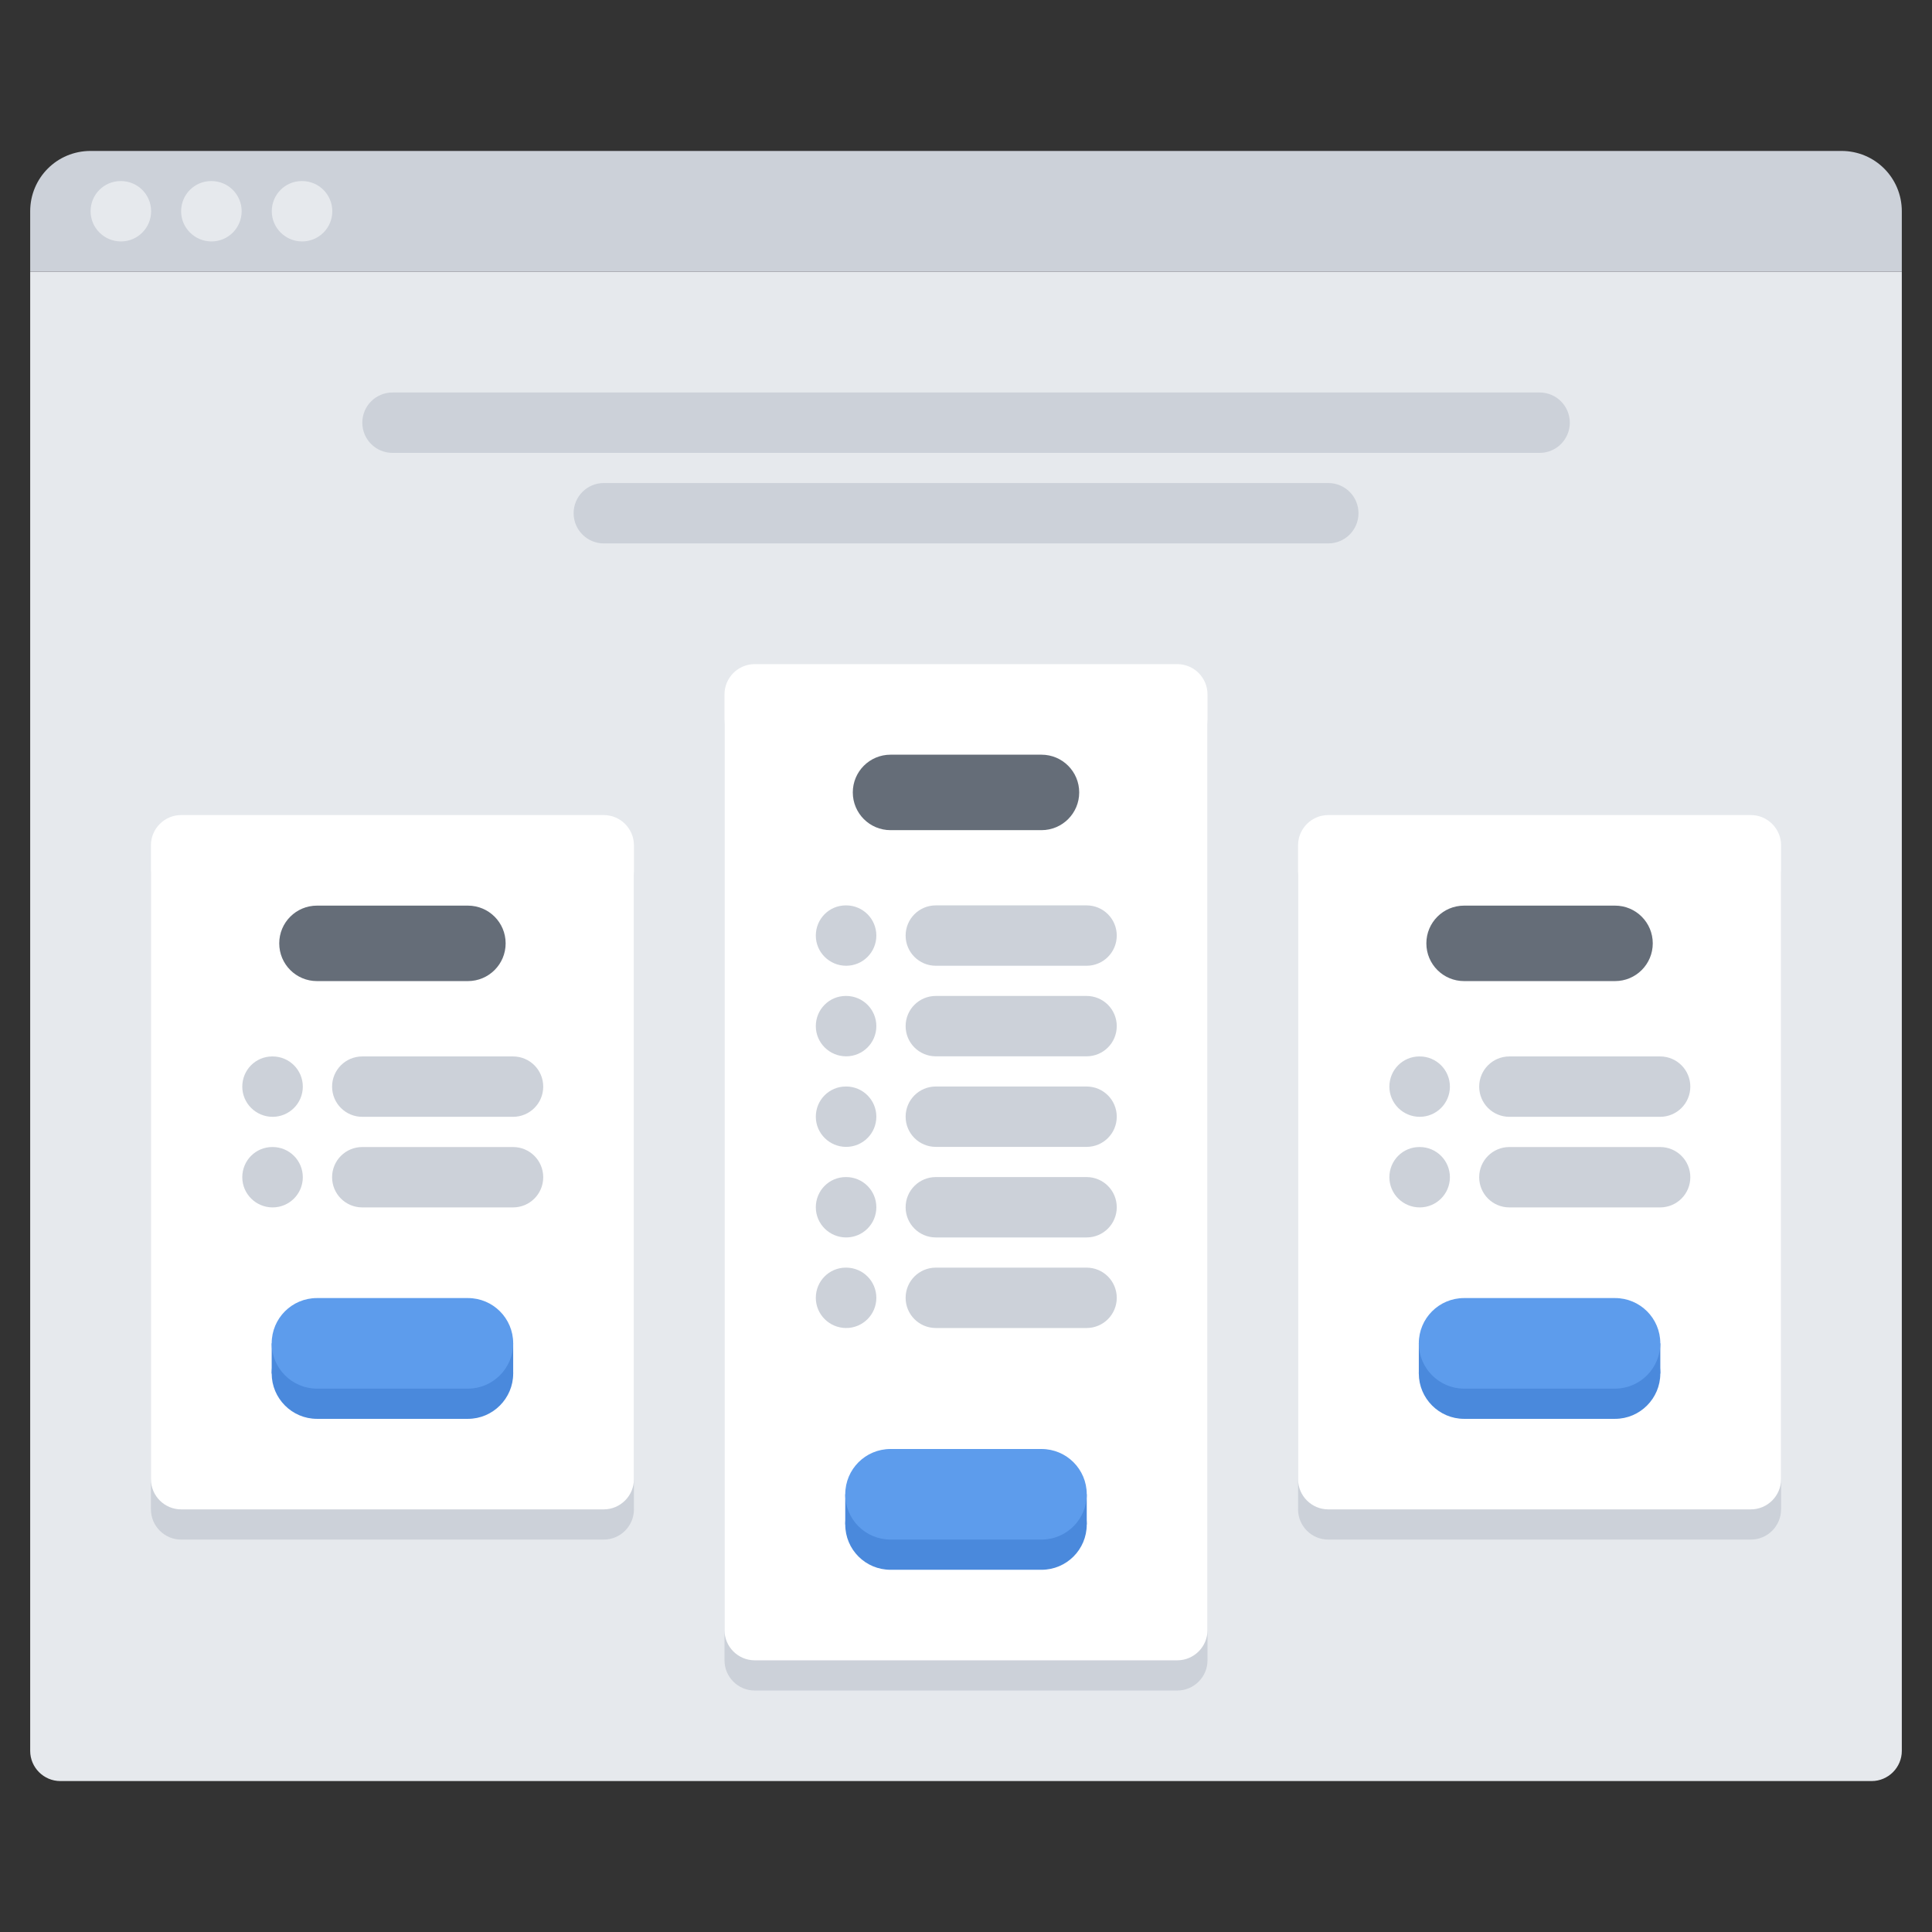 <?xml version="1.0" encoding="UTF-8" standalone="no"?>
<svg
   xmlns:dc="http://purl.org/dc/elements/1.1/"
   xmlns:cc="http://creativecommons.org/ns#"
   xmlns:rdf="http://www.w3.org/1999/02/22-rdf-syntax-ns#"
   xmlns:svg="http://www.w3.org/2000/svg"
   xmlns="http://www.w3.org/2000/svg"
   xmlns:sodipodi="http://sodipodi.sourceforge.net/DTD/sodipodi-0.dtd"
   xmlns:inkscape="http://www.inkscape.org/namespaces/inkscape"
   id="icons"
   enable-background="new 0 0 64 64"
   height="512"
   viewBox="0 0 64 64"
   width="512"
   version="1.1"
   sodipodi:docname="ui-compare.svg"
   inkscape:version="0.92.4 (5da689c313, 2019-01-14)">
  <rect x="0" y="0" width="64" height="64" fill="#333333" stroke="none"/>
  <defs
     id="defs111" />
  <sodipodi:namedview
     pagecolor="#ffffff"
     bordercolor="#666666"
     borderopacity="1"
     objecttolerance="10"
     gridtolerance="10"
     guidetolerance="10"
     inkscape:pageopacity="0"
     inkscape:pageshadow="2"
     inkscape:window-width="1280"
     inkscape:window-height="973"
     id="namedview109"
     showgrid="false"
     inkscape:zoom="1.3037281"
     inkscape:cx="219.23796"
     inkscape:cy="234.09299"
     inkscape:window-x="0"
     inkscape:window-y="25"
     inkscape:window-maximized="1"
     inkscape:current-layer="icons" />
  <path
     d="m1 58c0 .55.45 1 1 1h60c.55 0 1-.45 1-1v-49h-62z"
     fill="#e6e9ed"
     id="path2" />
  <path
     d="m63 7v2h-62v-2c0-1.109.89-2 2-2h58c1.11 0 2 .891 2 2z"
     fill="#ccd1d9"
     id="path4" />
  <path
     d="m4.006 5.998h-.01c-.553 0-.995.447-.995 1 0 .552.452 1 1.005 1s1-.448 1-1c0-.553-.447-1-1-1z"
     fill="#e6e9ed"
     id="path6" />
  <path
     d="m7.005 5.998h-.01c-.552 0-.995.447-.995 1 0 .552.453 1 1.005 1 .553 0 1-.448 1-1 0-.553-.447-1-1-1z"
     fill="#e6e9ed"
     id="path8" />
  <path
     d="m10.008 5.998h-.01c-.553 0-.995.447-.995 1 0 .552.452 1 1.005 1s1-.448 1-1c0-.553-.447-1-1-1z"
     fill="#e6e9ed"
     id="path10" />
  <path
     d="m44 28c-.55 0-1 .451-1 1v21.001c0 .55.45 1 1 1h14c.55 0 1-.45 1-1v-21.001c0-.549-.45-1-1-1z"
     fill="#ccd1d9"
     id="path12" />
  <path
     d="m25 23c-.55 0-1 .451-1 1v31.001c0 .55.45 1 1 1h14c.55 0 1-.45 1-1v-31.001c0-.549-.45-1-1-1z"
     fill="#ccd1d9"
     id="path14" />
  <path
     d="m6 28c-.55 0-1 .451-1 1v21.001c0 .55.45 1 1 1h14c.55 0 1-.45 1-1v-21.001c0-.549-.45-1-1-1z"
     fill="#ccd1d9"
     id="path16" />
  <path
     d="m44 27c-.55 0-1 .45-1 1v21c0 .55.45 1 1 1h14c.55 0 1-.45 1-1v-21c0-.55-.45-1-1-1z"
     fill="#fff"
     id="path18" />
  <path
     d="m25 22c-.55 0-1 .45-1 1v31c0 .55.45 1 1 1h14c.55 0 1-.45 1-1v-31c0-.55-.45-1-1-1z"
     id="path20"
     fill="#fff" />
  <path
     d="m6 27c-.55 0-1 .45-1 1v21c0 .55.45 1 1 1h14c.55 0 1-.45 1-1v-21c0-.55-.45-1-1-1z"
     fill="#fff"
     id="path22" />
  <path
     d="m53.5 44.001c.83 0 1.5.67 1.5 1.5 0 .82-.67 1.5-1.5 1.5h-5c-.83 0-1.5-.68-1.5-1.5 0-.83.67-1.5 1.5-1.5z"
     fill="#4a89dc"
     id="path24" />
  <path
     d="m34.5 52.001h-5c-.83 0-1.5-.67-1.5-1.5s.67-1.5 1.5-1.5h5c.83 0 1.5.67 1.5 1.5s-.67 1.5-1.5 1.5z"
     fill="#4a89dc"
     id="path26" />
  <path
     d="m15.5 44.001c.83 0 1.5.67 1.5 1.5 0 .82-.67 1.5-1.5 1.5h-5c-.83 0-1.5-.68-1.5-1.5 0-.83.67-1.5 1.5-1.5z"
     fill="#4a89dc"
     id="path28" />
  <path
     d="m51.002 15.002h-38c-.553 0-1-.447-1-1s.447-1 1-1h38c.553 0 1 .447 1 1s-.447 1-1 1z"
     fill="#ccd1d9"
     id="path30" />
  <path
     d="m44.002 18.001h-24c-.553 0-1-.448-1-1s.447-1 1-1h24c.553 0 1 .448 1 1s-.447 1-1 1z"
     fill="#ccd1d9"
     id="path32" />
  <path
     d="m 15.5,32.5 h -5 C 9.809,32.5 9.25,31.941 9.25,31.25 9.25,30.559 9.809,30 10.5,30 h 5 c 0.691,0 1.25,0.559 1.25,1.25 0,0.691 -0.559,1.25 -1.25,1.25 z"
     id="path34"
     inkscape:connector-curvature="0"
     style="fill:#656d78;stroke-width:1.25" />
  <path
     d="m9.031 39.997c-.553 0-1.005-.447-1.005-1s.442-1 .994-1h.011c.552 0 1 .447 1 1s-.448 1-1 1z"
     fill="#ccd1d9"
     id="path42" />
  <path
     d="m16.995 39.997h-4.994c-.553 0-1-.447-1-1s.447-1 1-1h4.994c.553 0 1 .447 1 1s-.447 1-1 1z"
     fill="#ccd1d9"
     id="path44" />
  <path
     d="m9.031 36.996c-.553 0-1.005-.447-1.005-1s.442-1 .994-1h.011c.552 0 1 .447 1 1s-.448 1-1 1z"
     fill="#ccd1d9"
     id="path46" />
  <path
     d="m16.995 36.996h-4.994c-.553 0-1-.447-1-1s.447-1 1-1h4.994c.553 0 1 .447 1 1s-.447 1-1 1z"
     fill="#ccd1d9"
     id="path48" />
  <path
     d="m 53.5,32.5 h -5 c -0.691,0 -1.25,-0.559 -1.25,-1.25 C 47.25,30.559 47.809,30 48.5,30 h 5 c 0.691,0 1.25,0.559 1.25,1.25 0,0.691 -0.559,1.25 -1.25,1.25 z"
     id="path50"
     inkscape:connector-curvature="0"
     style="fill:#656d78;stroke-width:1.25" />
  <path
     d="m47.03 39.997c-.553 0-1.005-.447-1.005-1s.442-1 .994-1h.011c.552 0 1 .447 1 1s-.448 1-1 1z"
     fill="#ccd1d9"
     id="path58" />
  <path
     d="m54.994 39.997h-4.994c-.553 0-1-.447-1-1s.447-1 1-1h4.994c.553 0 1 .447 1 1s-.447 1-1 1z"
     fill="#ccd1d9"
     id="path60" />
  <path
     d="m47.03 36.996c-.553 0-1.005-.447-1.005-1s.442-1 .994-1h.011c.552 0 1 .447 1 1s-.448 1-1 1z"
     fill="#ccd1d9"
     id="path62" />
  <path
     d="m54.994 36.996h-4.994c-.553 0-1-.447-1-1s.447-1 1-1h4.994c.553 0 1 .447 1 1s-.447 1-1 1z"
     fill="#ccd1d9"
     id="path64" />
  <path
     d="m 34.5,27.5 h -5 c -0.691,0 -1.25,-0.559 -1.25,-1.25 C 28.25,25.559 28.809,25 29.5,25 h 5 c 0.691,0 1.25,0.559 1.25,1.25 0,0.691 -0.559,1.25 -1.25,1.25 z"
     id="path66"
     inkscape:connector-curvature="0"
     style="fill:#656d78;stroke-width:1.25" />
  <g
     fill="#ccd1d9"
     id="g94">
    <path
       d="m28.03 34.992c-.553 0-1.005-.447-1.005-1s.442-1 .994-1h.011c.552 0 1 .447 1 1s-.448 1-1 1z"
       id="path74" />
    <path
       d="m35.994 34.992h-4.994c-.553 0-1-.447-1-1s.447-1 1-1h4.994c.553 0 1 .447 1 1s-.447 1-1 1z"
       id="path76" />
    <path
       d="m28.03 37.992c-.553 0-1.005-.447-1.005-1s.442-1 .994-1h.011c.552 0 1 .447 1 1s-.448 1-1 1z"
       id="path78" />
    <path
       d="m35.994 37.992h-4.994c-.553 0-1-.447-1-1s.447-1 1-1h4.994c.553 0 1 .447 1 1s-.447 1-1 1z"
       id="path80" />
    <path
       d="m28.03 40.992c-.553 0-1.005-.447-1.005-1s.442-1 .994-1h.011c.552 0 1 .447 1 1s-.448 1-1 1z"
       id="path82" />
    <path
       d="m35.994 40.992h-4.994c-.553 0-1-.447-1-1s.447-1 1-1h4.994c.553 0 1 .447 1 1s-.447 1-1 1z"
       id="path84" />
    <path
       d="m28.03 43.992c-.553 0-1.005-.447-1.005-1s.442-1 .994-1h.011c.552 0 1 .447 1 1s-.448 1-1 1z"
       id="path86" />
    <path
       d="m35.994 43.992h-4.994c-.553 0-1-.447-1-1s.447-1 1-1h4.994c.553 0 1 .447 1 1s-.447 1-1 1z"
       id="path88" />
    <path
       d="m28.03 31.992c-.553 0-1.005-.447-1.005-1s.442-1 .994-1h.011c.552 0 1 .447 1 1s-.448 1-1 1z"
       id="path90" />
    <path
       d="m35.994 31.992h-4.994c-.553 0-1-.447-1-1s.447-1 1-1h4.994c.553 0 1 .447 1 1s-.447 1-1 1z"
       id="path92" />
  </g>
  <path
     d="m9 44.5h8v1.001h-8z"
     fill="#4a89dc"
     id="path96" />
  <path
     d="m28 49.499h8v1.001h-8z"
     fill="#4a89dc"
     id="path98" />
  <path
     d="m47 44.5h8v1.001h-8z"
     fill="#4a89dc"
     id="path100" />
  <path
     d="m53.5 43c.83 0 1.5.67 1.5 1.5 0 .82-.67 1.5-1.5 1.5h-5c-.83 0-1.5-.68-1.5-1.5 0-.83.67-1.5 1.5-1.5z"
     fill="#5d9cec"
     id="path102" />
  <path
     d="m34.5 51h-5c-.83 0-1.5-.67-1.5-1.5s.67-1.5 1.5-1.5h5c.83 0 1.5.67 1.5 1.5s-.67 1.5-1.5 1.5z"
     fill="#5d9cec"
     id="path104" />
  <path
     d="m15.5 43c.83 0 1.5.67 1.5 1.5 0 .82-.67 1.5-1.5 1.5h-5c-.83 0-1.5-.68-1.5-1.5 0-.83.67-1.5 1.5-1.5z"
     fill="#5d9cec"
     id="path106" />
</svg>
